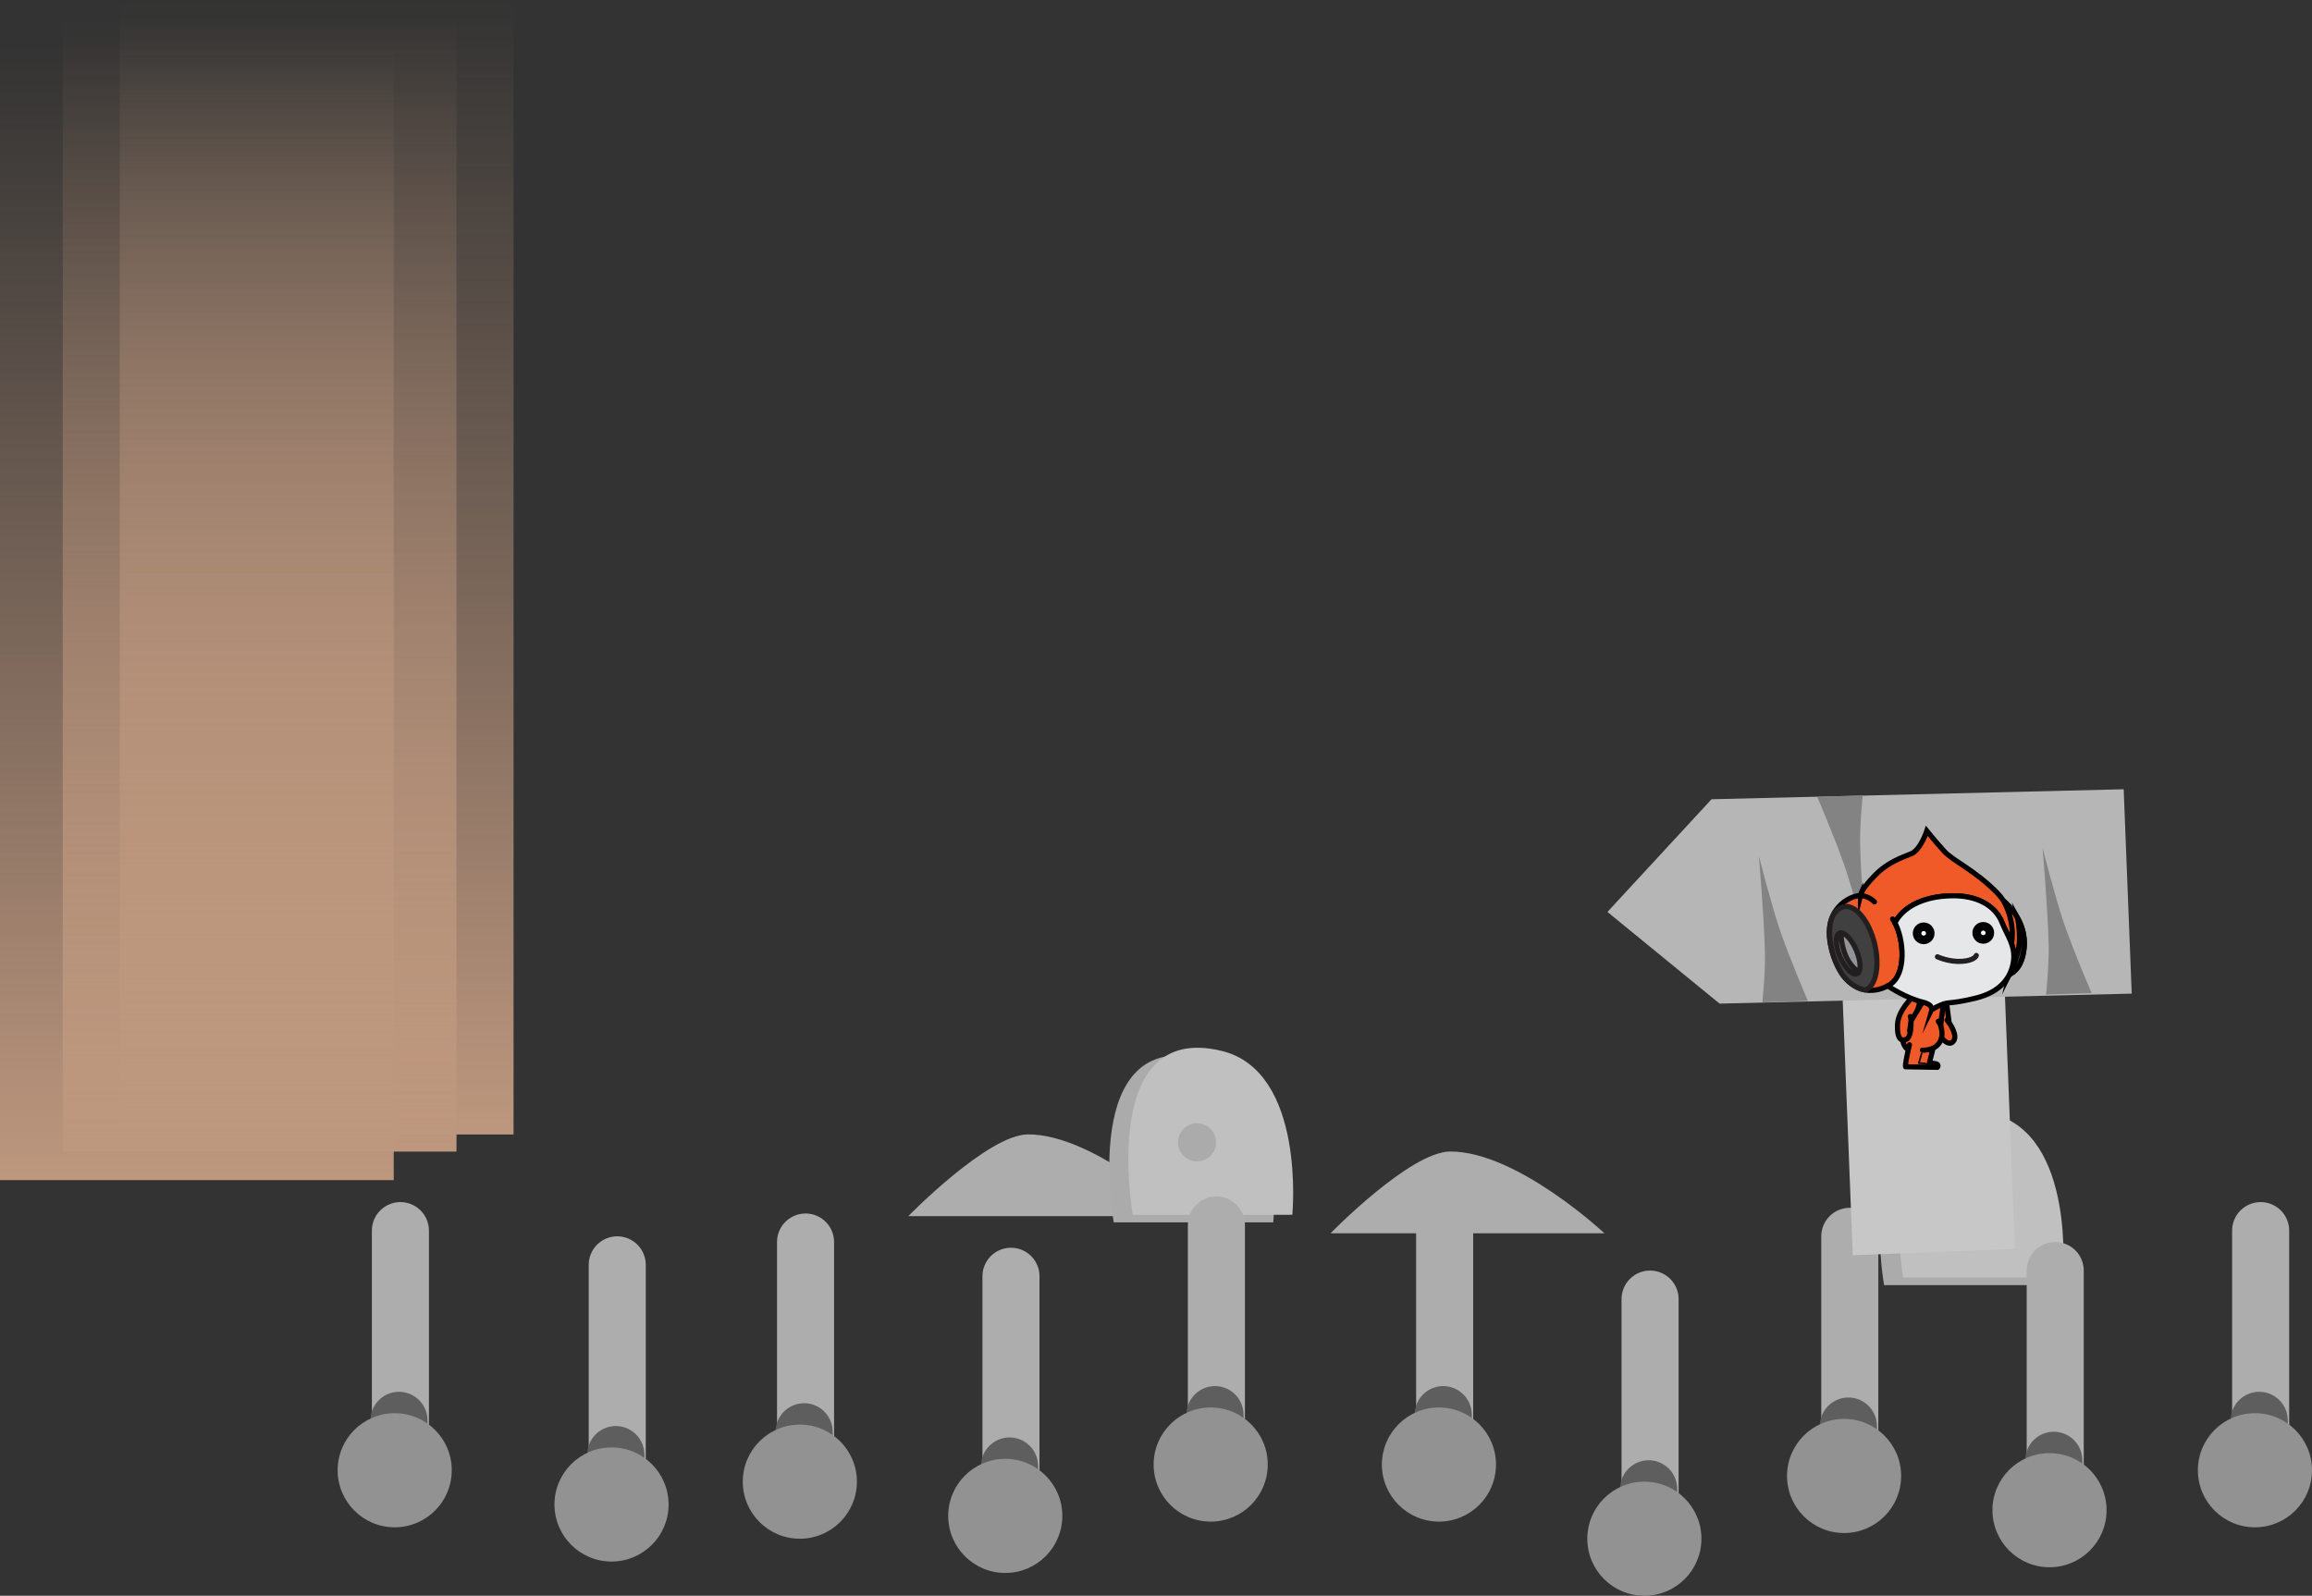 <svg version="1.1" xmlns="http://www.w3.org/2000/svg" xmlns:xlink="http://www.w3.org/1999/xlink" width="405.169" height="279.689"><rect width="100%" height="100%" fill="#333333" stroke="none"/><defs><linearGradient x1="203.331" y1="227.149" x2="203.331" y2="28.311" gradientUnits="userSpaceOnUse" id="color-1"><stop offset="0" stop-color="#bd977e"/><stop offset="1" stop-color="#bd977e" stop-opacity="0"/></linearGradient><linearGradient x1="193.331" y1="230.149" x2="193.331" y2="31.311" gradientUnits="userSpaceOnUse" id="color-2"><stop offset="0" stop-color="#bd977e"/><stop offset="1" stop-color="#bd977e" stop-opacity="0"/></linearGradient><linearGradient x1="182.331" y1="235.149" x2="182.331" y2="36.311" gradientUnits="userSpaceOnUse" id="color-3"><stop offset="0" stop-color="#bd977e"/><stop offset="1" stop-color="#bd977e" stop-opacity="0"/></linearGradient></defs><g transform="translate(-147.831,-28.311)"><g data-paper-data="{&quot;isPaintingLayer&quot;:true}" fill="none" fill-rule="nonzero" stroke="none" stroke-width="none" stroke-linecap="none" stroke-linejoin="none" stroke-miterlimit="10" stroke-dasharray="" stroke-dashoffset="0" font-family="none" font-weight="none" font-size="none" text-anchor="none" style="mix-blend-mode: normal"><path d="M381,244.467c0,0 13.975,-14.333 21,-14.333c11.708,0 27,14.333 27,14.333z" data-paper-data="{&quot;origPos&quot;:null}" fill="#adadad" stroke="none" stroke-width="NaN" stroke-linecap="butt" stroke-linejoin="miter"/><path d="M307,241.467c0,0 13.975,-14.333 21,-14.333c11.708,0 27,14.333 27,14.333z" data-paper-data="{&quot;origPos&quot;:null}" fill="#adadad" stroke="none" stroke-width="NaN" stroke-linecap="butt" stroke-linejoin="miter"/><g data-paper-data="{&quot;origPos&quot;:null,&quot;index&quot;:null}" stroke="none" stroke-linecap="butt" stroke-linejoin="miter"><path d="M343.009,242.557c0,0 -6.043,-33.921 15.532,-28.733c14.853,3.571 12.425,28.733 12.425,28.733z" data-paper-data="{&quot;origPos&quot;:null}" fill="#ababab" stroke-width="0"/><path d="M346.35,241.221c0,0 -6.043,-33.921 15.531,-28.733c14.852,3.571 12.425,28.733 12.425,28.733z" data-paper-data="{&quot;origPos&quot;:null}" fill="#c0c0c0" stroke-width="0"/><path d="M357.601,231.866c-1.845,0 -3.341,-1.496 -3.341,-3.341c0,-1.845 1.496,-3.341 3.341,-3.341c1.845,0 3.341,1.496 3.341,3.341c0,1.845 -1.496,3.341 -3.341,3.341z" data-paper-data="{&quot;origPos&quot;:null}" fill="#ababab" stroke-width="0.5"/></g><g data-paper-data="{&quot;origPos&quot;:null,&quot;index&quot;:null}" stroke="none" stroke-linecap="butt" stroke-linejoin="miter"><path d="M478.009,253.557c0,0 -6.043,-33.921 15.532,-28.733c14.853,3.571 12.425,28.733 12.425,28.733z" data-paper-data="{&quot;origPos&quot;:null}" fill="#ababab" stroke-width="0"/><path d="M481.35,252.221c0,0 -6.043,-33.921 15.531,-28.733c14.852,3.571 12.425,28.733 12.425,28.733z" data-paper-data="{&quot;origPos&quot;:null}" fill="#c0c0c0" stroke-width="0"/><path d="M492.601,242.866c-1.845,0 -3.341,-1.496 -3.341,-3.341c0,-1.845 1.496,-3.341 3.341,-3.341c1.845,0 3.341,1.496 3.341,3.341c0,1.845 -1.496,3.341 -3.341,3.341z" data-paper-data="{&quot;origPos&quot;:null}" fill="#ababab" stroke-width="0.5"/></g><g data-paper-data="{&quot;origPos&quot;:null}" stroke-linejoin="miter"><path d="M437,297v-41" data-paper-data="{&quot;origPos&quot;:null}" fill="none" stroke="#adadad" stroke-width="10" stroke-linecap="round"/><path d="M437,297l-0.25,-7.75" data-paper-data="{&quot;origPos&quot;:null}" fill="none" stroke="#5e5e5e" stroke-width="10" stroke-linecap="round"/><path d="M426,298c0,-5.523 4.477,-10 10,-10c5.523,0 10,4.477 10,10c0,5.523 -4.477,10 -10,10c-5.523,0 -10,-4.477 -10,-10z" fill="#929292" stroke="none" stroke-width="0.5" stroke-linecap="butt"/></g><g data-paper-data="{&quot;origPos&quot;:null}" stroke-linejoin="miter"><path d="M472,245v41" data-paper-data="{&quot;origPos&quot;:null}" fill="none" stroke="#adadad" stroke-width="10" stroke-linecap="round"/><path d="M472,286l-0.25,-7.75" data-paper-data="{&quot;origPos&quot;:null}" fill="none" stroke="#5e5e5e" stroke-width="10" stroke-linecap="round"/><path d="M461,287c0,-5.523 4.477,-10 10,-10c5.523,0 10,4.477 10,10c0,5.523 -4.477,10 -10,10c-5.523,0 -10,-4.477 -10,-10z" fill="#929292" stroke="none" stroke-width="0.5" stroke-linecap="butt"/></g><g data-paper-data="{&quot;origPos&quot;:null}" stroke-linejoin="miter"><path d="M508,292v-41" data-paper-data="{&quot;origPos&quot;:null}" fill="none" stroke="#adadad" stroke-width="10" stroke-linecap="round"/><path d="M507.75,284.25l0.25,7.75" data-paper-data="{&quot;origPos&quot;:null}" fill="none" stroke="#5e5e5e" stroke-width="10" stroke-linecap="round"/><path d="M497,293c0,-5.523 4.477,-10 10,-10c5.523,0 10,4.477 10,10c0,5.523 -4.477,10 -10,10c-5.523,0 -10,-4.477 -10,-10z" fill="#929292" stroke="none" stroke-width="0.5" stroke-linecap="butt"/></g><g data-paper-data="{&quot;origPos&quot;:null}" stroke-linejoin="miter"><path d="M544,285v-41" data-paper-data="{&quot;origPos&quot;:null}" fill="none" stroke="#adadad" stroke-width="10" stroke-linecap="round"/><path d="M544,285l-0.25,-7.75" data-paper-data="{&quot;origPos&quot;:null}" fill="none" stroke="#5e5e5e" stroke-width="10" stroke-linecap="round"/><path d="M533,286c0,-5.523 4.477,-10 10,-10c5.523,0 10,4.477 10,10c0,5.523 -4.477,10 -10,10c-5.523,0 -10,-4.477 -10,-10z" fill="#929292" stroke="none" stroke-width="0.5" stroke-linecap="butt"/></g><g data-paper-data="{&quot;origPos&quot;:null}" stroke-linejoin="miter"><path d="M401,284v-41" data-paper-data="{&quot;origPos&quot;:null}" fill="none" stroke="#adadad" stroke-width="10" stroke-linecap="round"/><path d="M401,284l-0.25,-7.75" data-paper-data="{&quot;origPos&quot;:null}" fill="none" stroke="#5e5e5e" stroke-width="10" stroke-linecap="round"/><path d="M390,285c0,-5.523 4.477,-10 10,-10c5.523,0 10,4.477 10,10c0,5.523 -4.477,10 -10,10c-5.523,0 -10,-4.477 -10,-10z" fill="#929292" stroke="none" stroke-width="0.5" stroke-linecap="butt"/></g><g data-paper-data="{&quot;origPos&quot;:null}" stroke-linejoin="miter"><path d="M256,250v41" data-paper-data="{&quot;origPos&quot;:null}" fill="none" stroke="#adadad" stroke-width="10" stroke-linecap="round"/><path d="M255.75,283.25l0.25,7.75" data-paper-data="{&quot;origPos&quot;:null}" fill="none" stroke="#5e5e5e" stroke-width="10" stroke-linecap="round"/><path d="M245,292c0,-5.523 4.477,-10 10,-10c5.523,0 10,4.477 10,10c0,5.523 -4.477,10 -10,10c-5.523,0 -10,-4.477 -10,-10z" fill="#929292" stroke="none" stroke-width="0.5" stroke-linecap="butt"/></g><g data-paper-data="{&quot;origPos&quot;:null}" stroke-linejoin="miter"><path d="M289,246v41" data-paper-data="{&quot;origPos&quot;:null}" fill="none" stroke="#adadad" stroke-width="10" stroke-linecap="round"/><path d="M288.75,279.25l0.25,7.75" data-paper-data="{&quot;origPos&quot;:null}" fill="none" stroke="#5e5e5e" stroke-width="10" stroke-linecap="round"/><path d="M278,288c0,-5.523 4.477,-10 10,-10c5.523,0 10,4.477 10,10c0,5.523 -4.477,10 -10,10c-5.523,0 -10,-4.477 -10,-10z" fill="#929292" stroke="none" stroke-width="0.5" stroke-linecap="butt"/></g><g data-paper-data="{&quot;origPos&quot;:null}" stroke-linejoin="miter"><path d="M325,293v-41" data-paper-data="{&quot;origPos&quot;:null}" fill="none" stroke="#adadad" stroke-width="10" stroke-linecap="round"/><path d="M324.75,285.25l0.25,7.75" data-paper-data="{&quot;origPos&quot;:null}" fill="none" stroke="#5e5e5e" stroke-width="10" stroke-linecap="round"/><path d="M314,294c0,-5.523 4.477,-10 10,-10c5.523,0 10,4.477 10,10c0,5.523 -4.477,10 -10,10c-5.523,0 -10,-4.477 -10,-10z" fill="#929292" stroke="none" stroke-width="0.5" stroke-linecap="butt"/></g><g data-paper-data="{&quot;origPos&quot;:null}" stroke-linejoin="miter"><path d="M361,243v41" data-paper-data="{&quot;origPos&quot;:null}" fill="none" stroke="#adadad" stroke-width="10" stroke-linecap="round"/><path d="M360.75,276.25l0.25,7.75" data-paper-data="{&quot;origPos&quot;:null}" fill="none" stroke="#5e5e5e" stroke-width="10" stroke-linecap="round"/><path d="M350,285c0,-5.523 4.477,-10 10,-10c5.523,0 10,4.477 10,10c0,5.523 -4.477,10 -10,10c-5.523,0 -10,-4.477 -10,-10z" fill="#929292" stroke="none" stroke-width="0.5" stroke-linecap="butt"/></g><g data-paper-data="{&quot;origPos&quot;:null}" stroke-linejoin="miter"><path d="M218,285v-41" data-paper-data="{&quot;origPos&quot;:null}" fill="none" stroke="#adadad" stroke-width="10" stroke-linecap="round"/><path d="M218,285l-0.25,-7.75" data-paper-data="{&quot;origPos&quot;:null}" fill="none" stroke="#5e5e5e" stroke-width="10" stroke-linecap="round"/><path d="M207,286c0,-5.523 4.477,-10 10,-10c5.523,0 10,4.477 10,10c0,5.523 -4.477,10 -10,10c-5.523,0 -10,-4.477 -10,-10z" fill="#929292" stroke="none" stroke-width="0.5" stroke-linecap="butt"/></g><path d="M237.831,28.311v198.838h-69v-198.838z" data-paper-data="{&quot;origPos&quot;:null,&quot;index&quot;:null}" fill="url(#color-1)" stroke="none" stroke-width="0" stroke-linecap="butt" stroke-linejoin="miter"/><path d="M227.831,31.311v198.838h-69v-198.838z" data-paper-data="{&quot;origPos&quot;:null,&quot;index&quot;:null}" fill="url(#color-2)" stroke="none" stroke-width="0" stroke-linecap="butt" stroke-linejoin="miter"/><path d="M216.831,36.311v198.838h-69v-198.838z" data-paper-data="{&quot;origPos&quot;:null,&quot;index&quot;:null}" fill="url(#color-3)" stroke="none" stroke-width="0" stroke-linecap="butt" stroke-linejoin="miter"/><g><g data-paper-data="{&quot;origPos&quot;:null,&quot;origRot&quot;:0}" stroke="none" stroke-width="0" stroke-linecap="butt" stroke-linejoin="miter"><g data-paper-data="{&quot;origPos&quot;:null}"><path d="M472.521,248.315l-2.24,-56.829l28.415,-1.12l2.24,56.829z" data-paper-data="{&quot;origPos&quot;:null,&quot;origRot&quot;:0}" fill="#c7c7c7"/><path d="M449.182,204.212l-19.654,-16.066l18.242,-19.752l72.227,-1.751l1.412,35.818z" data-paper-data="{&quot;origPos&quot;:null,&quot;origRot&quot;:0}" fill="#b6b6b6"/></g><path d="M474.875,193.39c0,0 -2.233,-8.794 -3.74,-13.162c-1.758,-5.093 -4.845,-12.257 -4.845,-12.257l7.981,-0.257c0,0 -0.545,4.953 -0.454,8.82c0.145,6.153 1.059,16.856 1.059,16.856z" data-paper-data="{&quot;origPos&quot;:null}" fill="#838383"/><path d="M456.068,178.317c0,0 2.233,8.794 3.741,13.162c1.758,5.093 4.845,12.257 4.845,12.257l-7.981,0.257c0,0 0.545,-4.953 0.454,-8.82c-0.145,-6.153 -1.059,-16.856 -1.059,-16.856z" data-paper-data="{&quot;origPos&quot;:null,&quot;index&quot;:null}" fill="#838383"/><path d="M505.788,176.946c0,0 2.233,8.794 3.74,13.162c1.758,5.093 4.845,12.257 4.845,12.257l-7.981,0.257c0,0 0.545,-4.953 0.454,-8.82c-0.145,-6.153 -1.059,-16.856 -1.059,-16.856z" data-paper-data="{&quot;origPos&quot;:null,&quot;index&quot;:null}" fill="#838383"/></g><g data-paper-data="{&quot;origPos&quot;:null}"><path d="M489.427,207.598c0,0 1.802,2.48 0.52,3.413c-0.688,0.504 -1.643,-0.493 -1.907,-0.854c-0.382,-0.524 -0.508,-0.65 -0.589,-1.306c-0.081,-0.655 -0.404,-3.064 -0.273,-3.936c0.206,-1.366 1.15,-3.64 1.835,-0.458c0,0 0.216,1.802 0.388,3.007l0.028,0.133v0v0v0v0v0v0v0v0v0v0v0v0v0v0v0v0v0v0v0v0v0v0v0v0v0v0v0v0v0v0v0v0v0v0v0v0v0zM489.038,207.098l0.39,0.5" data-paper-data="{&quot;origPos&quot;:null}" id="R_Arm_2_" fill="#f05a28" stroke="#000000" stroke-width="0.902" stroke-linecap="round" stroke-linejoin="miter"/><g data-paper-data="{&quot;origPos&quot;:null}" id="Body_1_" stroke-width="0.902"><path d="M488.358,204.747c-0.124,0.821 -0.454,2.957 -0.401,3.38l-0.077,-0.172c0.158,0.446 0.318,1.08 0.268,1.739c-0.099,1.28 -0.804,1.966 -1.553,2.332l-0.009,0.042l-0.643,2.555c0.012,-0 0.122,0.006 0.891,0.08c0.975,0.093 0.521,0.678 0.521,0.678l-1.817,-0.032l-0.093,-0.001l-3.671,-0.065c-0.045,-0.149 -0.009,-0.609 0.223,-1.774c0.09,-0.458 0.173,-0.851 0.246,-1.173l0.001,-0.002c-1.24,-0.961 -1.091,-2.447 -0.713,-3.499c0.241,-0.673 1.616,-5.751 1.616,-5.751c0,0 0.598,-1.95 3.072,-1.271c0,0 2.848,0.472 2.141,2.933c0,0.001 -0,0.001 -0,0.001v0v0v0v0v0v0v0v0v0v0v0v0v0v0v0v0v0v0v0v0v0v0v0v0v0v0v0v0v0v0v0v0v0v0v0v0v0zM484.735,212.361c0,0 0.729,0.117 1.858,-0.334M487.956,208.127c-0.065,-0.295 -0.449,-0.816 -0.449,-0.816M482.464,211.432c0,0 -0.083,0.258 -0.222,0.902" id="Body_2_" fill="#f05a28" stroke="#000000" stroke-linecap="round" stroke-linejoin="round"/><path d="M485.617,215.316c-0.002,0 -0.005,0 -0.006,0c-0.079,-0.004 -0.141,-0.07 -0.137,-0.149c0.003,-0.071 -0.016,-0.125 -0.059,-0.171c-0.182,-0.193 -0.735,-0.201 -1.066,-0.206c-0.099,-0.001 -0.188,-0.003 -0.257,-0.007c-0.043,-0.003 -0.083,-0.026 -0.108,-0.061c-0.025,-0.036 -0.032,-0.081 -0.02,-0.122c0.118,-0.398 0.233,-0.801 0.348,-1.204l0.145,-0.509c0.022,-0.076 0.1,-0.121 0.177,-0.098c0.076,0.021 0.12,0.101 0.099,0.177l-0.145,0.508c-0.098,0.344 -0.196,0.689 -0.296,1.03c0.02,0 0.04,0.001 0.061,0.001c0.424,0.006 1.004,0.015 1.27,0.296c0.098,0.103 0.143,0.231 0.137,0.379c-0.004,0.078 -0.067,0.138 -0.144,0.138v0v0v0v0v0v0v0v0v0v0v0v0v0v0v0v0v0v0v0v0v0v0v0v0v0v0v0v0v0v0v0v0v0v0v0v0v0v0z" id="Leg_Separation" fill="#000000" stroke="none" stroke-linecap="butt" stroke-linejoin="miter"/></g><path d="M483.672,205.708l-0.941,1.544l0.004,-0.027c0.03,1.085 -0.043,2.968 -0.91,3.277c-0.467,0.165 -1.564,0.431 -1.464,-2.552c0.08,-2.403 2.234,-4.527 3.068,-5.261c0,0 0.742,0.411 0.772,1.206c0.029,0.795 -0.529,1.813 -0.529,1.814v0v0v0v0v0v0v0v0v0v0v0v0v0v0v0v0v0v0v0v0v0v0v0v0v0v0v0v0v0v0v0v0v0v0v0v0v0zM482.735,207.225c0,-0.46 -0.128,-0.746 -0.128,-0.746" data-paper-data="{&quot;origPos&quot;:null}" id="L_Arm_2_" fill="#f05a28" stroke="#000000" stroke-width="0.902" stroke-linecap="round" stroke-linejoin="miter"/><path d="M473.884,185.121c0,0 0.267,-1.089 2.537,-3.405c2.269,-2.314 4.725,-3.111 6.354,-3.777c1.629,-0.665 2.723,-3.99 2.723,-3.99c0,0 1.5,1.859 3.041,3.549c1.573,1.724 5.236,3.234 9.161,7.17c0.468,0.471 0.867,0.965 1.201,1.471l0.068,0.059c0.877,0.758 3.986,3.78 3.587,8.181c-0.305,3.353 -1.835,4.412 -2.577,4.697l-0.006,0.025c0.382,-0.754 0.61,-1.555 0.717,-2.367c0.355,-2.687 -1.099,-4.433 -2.03,-6.77c-1.208,-3.03 -4.512,-4.735 -8.79,-4.651c-8.142,0.161 -9.936,4.721 -9.936,4.721l-0.006,0.059c1.51,2.795 2.114,8.994 -0.979,10.85c-3.332,1.996 -8.265,1.299 -10.186,-6.412c-1.759,-7.057 3.507,-9.281 5.056,-9.262l0.065,-0.149v0v0v0v0v0v0v0v0v0v0v0v0v0v0v0v0v0v0v0v0v0v0v0v0v0v0v0v0v0v0v0v0v0v0v0v0v0zM498.9,186.14c0,0 2.136,3.382 1.441,7.561M473.819,185.27c1.498,0.04 2.502,1.109 2.502,1.109M479.928,190.094c-0.252,-0.392 -0.428,-0.714 -0.428,-0.714" data-paper-data="{&quot;origPos&quot;:null}" id="Head_2_" fill="#f05a28" stroke="#000000" stroke-width="0.902" stroke-linecap="round" stroke-linejoin="miter"/><path d="M500.441,197.954c0,0 0.674,-1.218 1.129,-3.452c0.454,-2.235 -0.152,-5.274 -0.152,-5.274c0.753,1.361 1.323,3.107 1.139,5.152c-0.295,3.267 -1.817,4.38 -2.577,4.697l0.461,-1.123v0v0v0v0v0v0v0v0v0v0v0v0v0v0v0v0v0v0v0v0v0v0v0v0v0v0v0v0v0v0v0v0v0v0z" data-paper-data="{&quot;origPos&quot;:null}" id="R_Ear" fill="#404041" stroke="#000000" stroke-width="0.902" stroke-linecap="butt" stroke-linejoin="miter"/><g data-paper-data="{&quot;origPos&quot;:null}" id="L_Ear" stroke="#231f20" stroke-width="0.902" stroke-linejoin="miter"><path d="M468.938,195.219v0v0v0v0v0v0v0v0v0v0v0v0v0v0v0v0v0v0v0v0v0v0v0v0v0v0v0v0v0v0v0v0v0v0v0v0v0c-0.344,-1.323 -0.643,-3.387 -0.367,-4.991c0.283,-1.656 1.261,-2.728 2.336,-2.988c2.014,-0.489 4.448,2.403 5.439,6.459c0.933,3.823 0.253,7.314 -1.515,8.113c0,0 -0.579,0.074 -1.747,-0.566c-1.167,-0.638 -2.176,-1.734 -2.588,-2.443c-0.413,-0.708 -1.214,-2.258 -1.559,-3.584z" id="Outer_Ear" fill="#404041" stroke-linecap="butt"/><path d="M470.19,191.847c0.775,-0.331 2.09,0.999 2.937,2.971c0.847,1.971 0.906,3.838 0.132,4.169c-0.775,0.33 -2.09,-1 -2.937,-2.972c-0.848,-1.971 -0.907,-3.838 -0.133,-4.168v0v0v0v0v0v0v0v0v0v0v0v0v0v0v0v0v0v0v0v0v0v0v0v0v0v0v0v0v0v0v0v0v0v0v0v0v0zM473.597,198.665c-3.19,-2.015 -3.155,-6.868 -3.155,-6.868" id="Inner_Ear" fill="#929497" stroke-linecap="round"/></g><path d="M478.684,201.126v0v0v0v0v0v0v0v0v0v0v0v0v0v0v0v0v0v0v0v0v0v0v0v0v0v0v0v0v0v0v0v0v0v0v0v0v0l-0.017,-0.022c0.095,-0.051 0.189,-0.105 0.282,-0.161c3.097,-1.858 2.487,-8.071 0.974,-10.86l0.012,-0.049c0,0 1.793,-4.561 9.937,-4.721c4.278,-0.085 7.582,1.62 8.79,4.651c0.931,2.337 2.385,4.083 2.03,6.77c-0.371,2.796 -2.164,5.467 -6.783,6.556c-4.619,1.093 -4.433,0.507 -5.982,1.17c-1.548,0.666 -1.628,0.959 -1.628,0.959c0,0 0.496,-0.967 -1.488,-1.461c-2.996,-0.744 -5.754,-2.577 -6.127,-2.831z" data-paper-data="{&quot;origPos&quot;:null}" id="Face" fill="#e6e7e8" stroke="#000000" stroke-width="0.902" stroke-linecap="round" stroke-linejoin="miter"/><path d="M494.176,195.773c0,0 -0.233,0.863 -2.494,1.028c-2.263,0.166 -4.325,-0.795 -4.325,-0.795" data-paper-data="{&quot;origPos&quot;:null}" id="Mouth" fill="none" stroke="#231f20" stroke-width="0.902" stroke-linecap="round" stroke-linejoin="miter"/><path d="M484.948,190.741c0.319,0 0.608,0.129 0.817,0.338c0.209,0.209 0.339,0.497 0.339,0.814c0,0.318 -0.13,0.606 -0.339,0.814c-0.209,0.208 -0.498,0.338 -0.817,0.338c-0.319,0 -0.608,-0.129 -0.817,-0.338c-0.209,-0.209 -0.339,-0.497 -0.339,-0.814c0,-0.318 0.13,-0.606 0.339,-0.814c0.209,-0.208 0.498,-0.338 0.817,-0.338v0v0v0v0v0v0v0v0v0v0v0v0v0v0v0v0v0v0v0v0v0v0v0v0v0v0v0v0v0v0v0v0v0z" data-paper-data="{&quot;origPos&quot;:null}" id="Left_Eye" fill="#ffffff" stroke="#000000" stroke-width="1.5" stroke-linecap="butt" stroke-linejoin="miter"/><path d="M495.392,190.662c0.319,0 0.608,0.129 0.817,0.338c0.209,0.209 0.339,0.497 0.339,0.814c0,0.318 -0.13,0.606 -0.339,0.814c-0.209,0.208 -0.498,0.338 -0.817,0.338c-0.319,0 -0.608,-0.129 -0.817,-0.338c-0.209,-0.209 -0.339,-0.497 -0.339,-0.814c0,-0.318 0.13,-0.606 0.339,-0.814c0.209,-0.208 0.498,-0.338 0.817,-0.338v0v0v0v0v0v0v0v0v0v0v0v0v0v0v0v0v0v0v0v0v0v0v0v0v0v0v0v0v0v0v0v0v0z" data-paper-data="{&quot;origPos&quot;:null}" id="Left_Eye" fill="#ffffff" stroke="#000000" stroke-width="1.5" stroke-linecap="butt" stroke-linejoin="miter"/></g></g></g></g></svg>